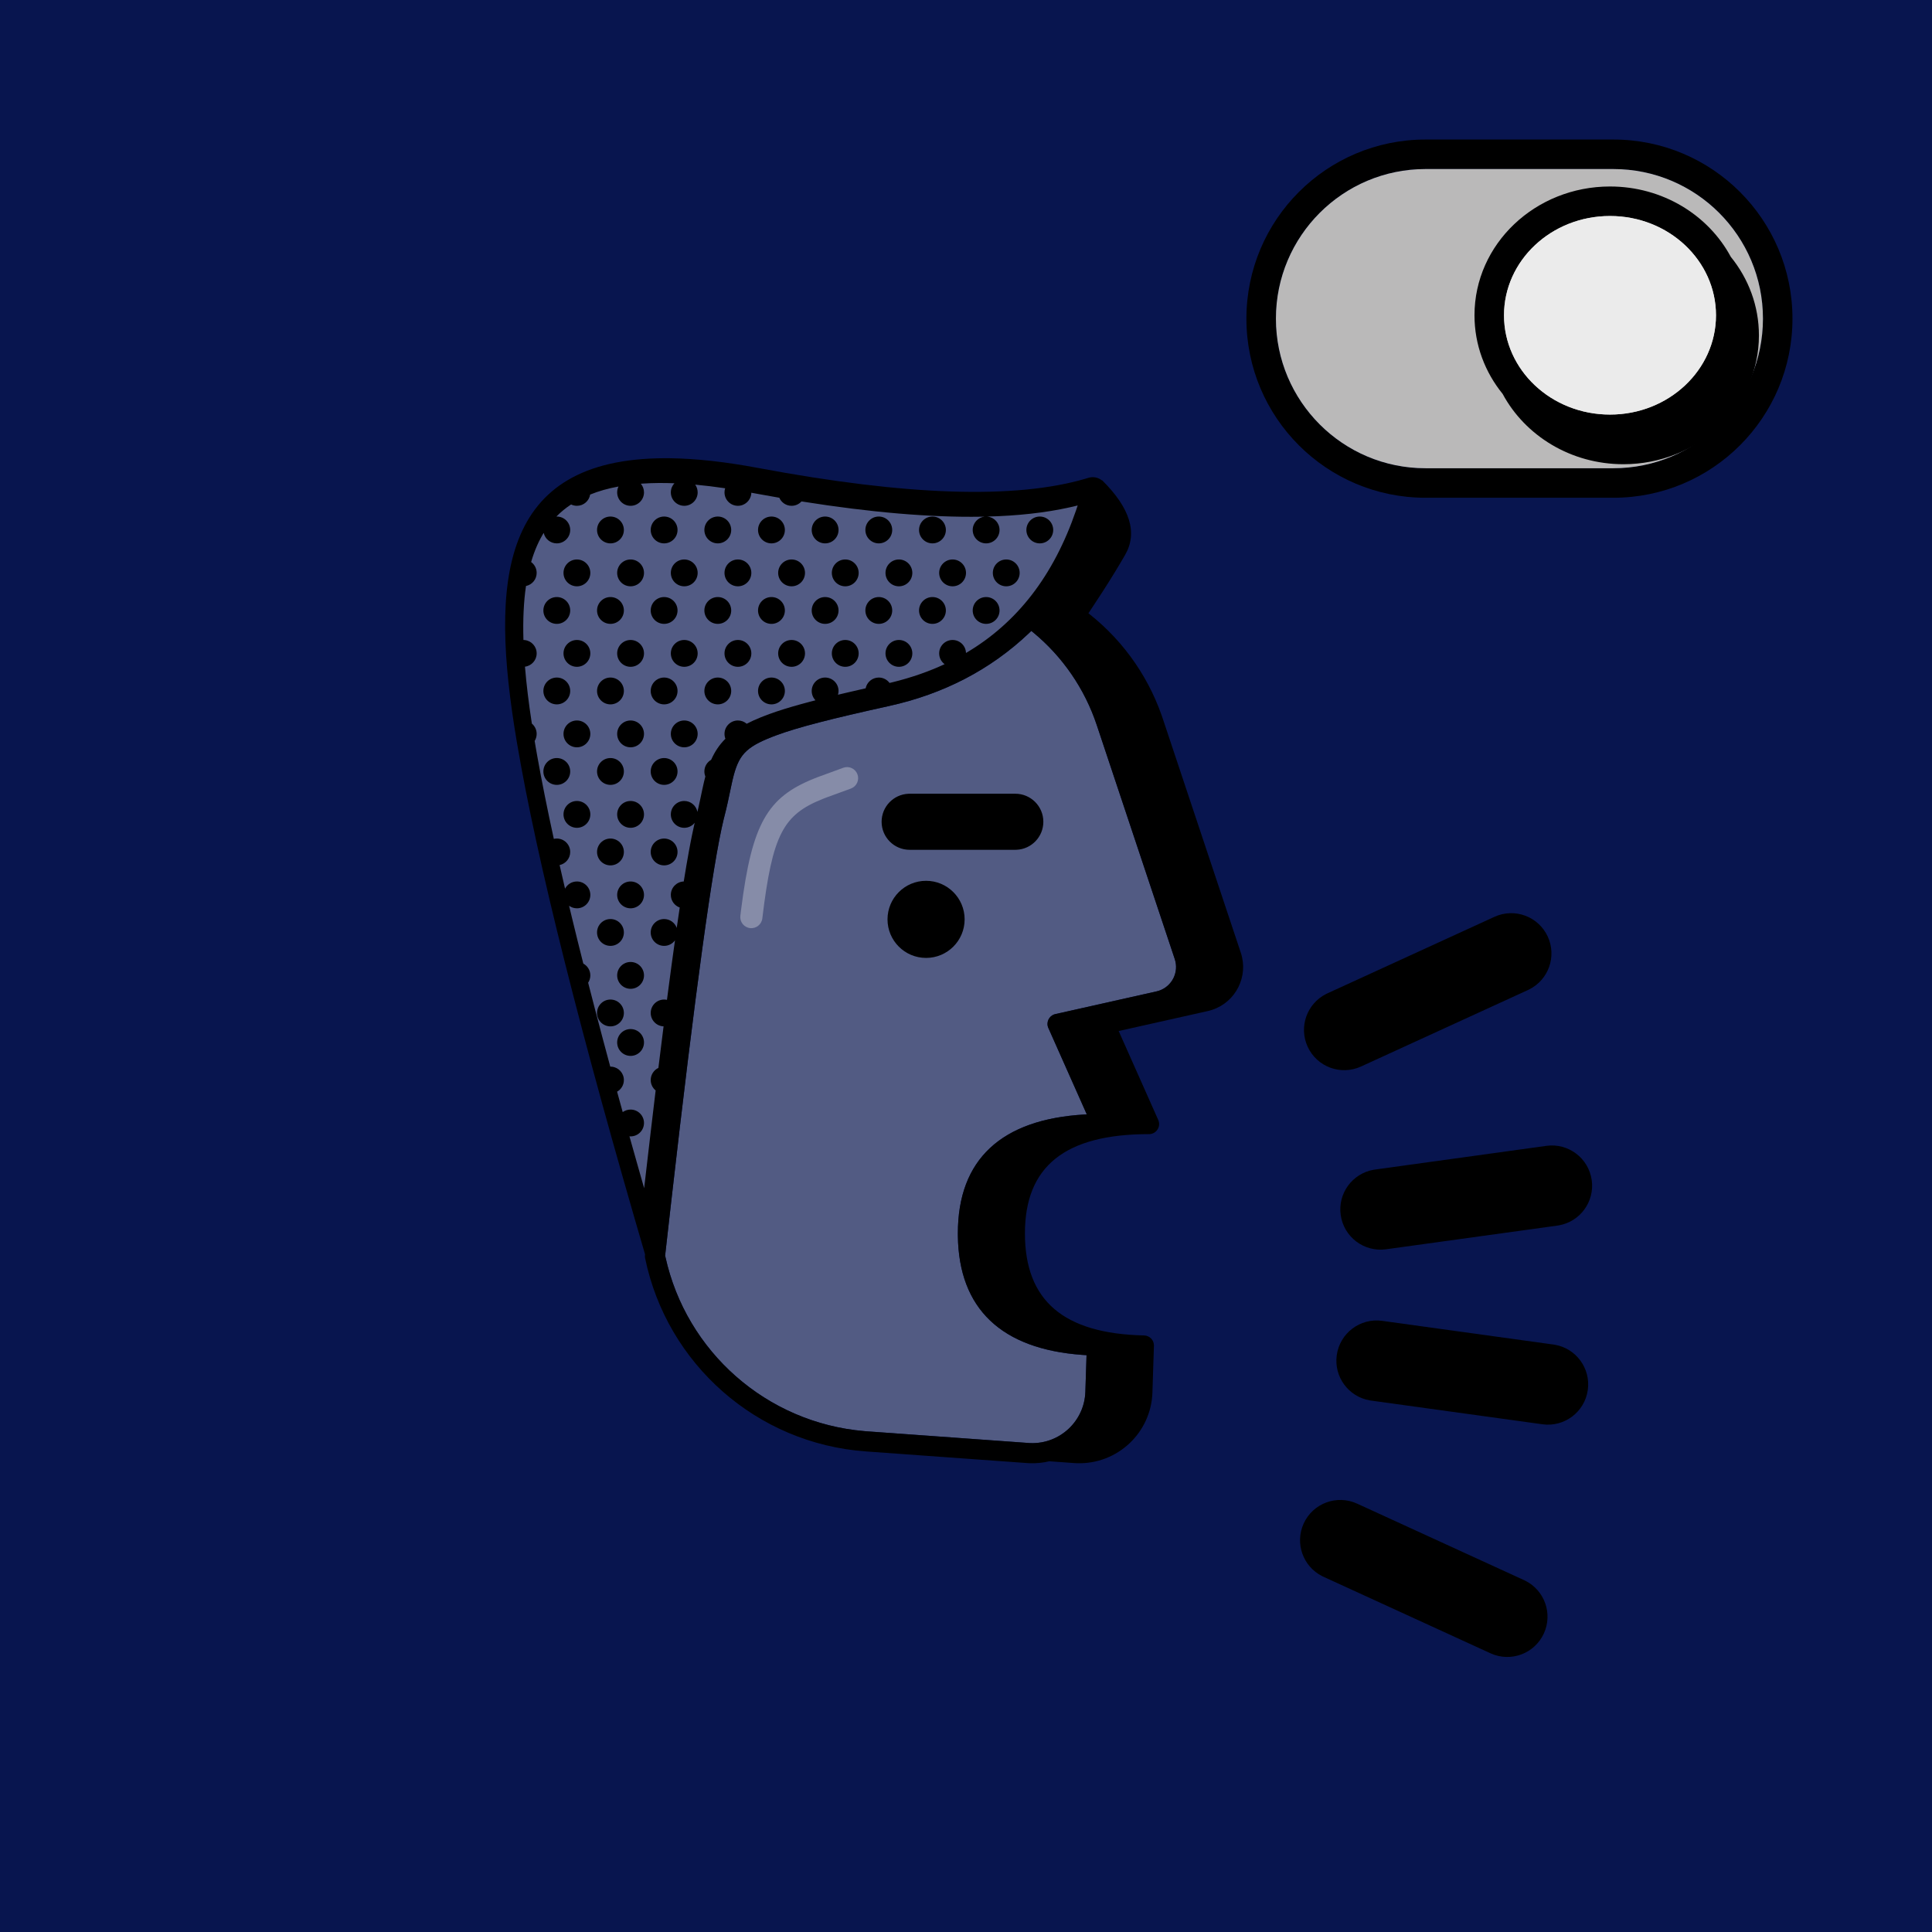 <svg xmlns="http://www.w3.org/2000/svg" xmlns:xlink="http://www.w3.org/1999/xlink" viewBox="0 0 144 144">
    <rect id="background" width="144" height="144" x="0" y="0" fill="#08154F" fill-rule="nonzero" />
    <g id="icon">
        <path id="Speak" fill="#000" fill-rule="nonzero" d="M97.171,113.548 C97.861,112.042 99.642,111.381 101.148,112.071 L101.148,112.071 L113.593,117.773 L113.696,117.823 C115.129,118.545 115.744,120.278 115.07,121.75 C114.38,123.256 112.6,123.918 111.093,123.227 L111.093,123.227 L98.649,117.525 L98.545,117.476 C97.113,116.753 96.497,115.02 97.171,113.548 Z M99.634,101.009 C99.861,99.368 101.375,98.221 103.016,98.448 L103.016,98.448 L115.785,100.214 L115.896,100.231 C117.478,100.51 118.568,101.992 118.346,103.596 C118.119,105.238 116.605,106.384 114.963,106.157 L114.963,106.157 L102.195,104.392 L102.083,104.374 C100.502,104.096 99.412,102.613 99.634,101.009 Z M118.639,87.966 C118.861,89.57 117.771,91.053 116.189,91.331 L116.078,91.349 L103.309,93.114 C101.668,93.341 100.154,92.195 99.927,90.553 C99.705,88.949 100.795,87.467 102.377,87.188 L102.488,87.171 L115.257,85.405 C116.898,85.178 118.412,86.325 118.639,87.966 Z M115.363,69.813 C116.038,71.284 115.422,73.017 113.989,73.74 L113.886,73.79 L101.441,79.492 C99.935,80.182 98.154,79.52 97.464,78.014 C96.79,76.543 97.406,74.81 98.838,74.087 L98.942,74.037 L111.386,68.335 C112.893,67.645 114.673,68.307 115.363,69.813 Z" />
        <g id="head" transform="translate(37 10)">
            <path id="fill-path" fill="#FFF" fill-opacity=".3" fill-rule="nonzero" d="M39.868,37.025 L40.008,37.138 C42.19,38.939 43.838,41.321 44.748,44.049 L50.56,61.486 C50.885,62.461 50.358,63.516 49.382,63.842 C49.323,63.861 49.262,63.878 49.201,63.892 L41.659,65.584 L41.595,65.601 C41.174,65.735 40.955,66.208 41.138,66.62 L44.002,73.058 L43.848,73.067 C37.64,73.423 34.393,76.416 34.393,81.929 L34.394,82.117 C34.465,87.551 37.644,90.552 43.671,90.986 L43.984,91.006 L43.896,93.737 C43.826,95.919 42,97.63 39.818,97.56 L39.74,97.557 L27.635,96.684 L27.412,96.666 C20.125,96.042 14.148,90.736 12.598,83.687 L12.575,83.584 L13.045,79.426 C14.815,63.912 16.116,54.444 16.935,51.08 L16.989,50.865 C17.08,50.516 17.16,50.176 17.243,49.801 L17.543,48.393 L17.604,48.123 C18.036,46.29 18.544,45.714 20.553,44.923 L20.851,44.81 C22.461,44.213 24.92,43.58 29.263,42.622 C33.339,41.723 36.815,39.917 39.677,37.209 L39.868,37.025 Z" />
            <path id="Shadow-with-outline" fill="#000" fill-rule="nonzero" d="M43.751,35.425 C46.426,37.4 48.459,40.132 49.577,43.302 L49.671,43.575 L55.483,61.011 C56.07,62.773 55.118,64.677 53.356,65.265 C53.285,65.288 53.212,65.31 53.139,65.329 L53.029,65.356 L46.38,66.847 L49.329,73.476 C49.532,73.931 49.242,74.44 48.773,74.52 L48.708,74.528 L48.644,74.531 C42.361,74.531 39.393,76.949 39.393,81.929 C39.393,86.923 42.247,89.405 48.274,89.536 C48.668,89.544 48.984,89.855 49.007,90.241 L49.007,90.31 L48.895,93.785 C48.798,96.795 46.28,99.156 43.27,99.059 L43.161,99.055 L43.161,99.055 L43.053,99.048 L41.209,98.915 C40.748,99.025 40.266,99.075 39.77,99.059 L39.661,99.055 L39.661,99.055 L39.553,99.048 L27.527,98.18 C19.391,97.593 12.706,91.656 11.082,83.774 C11.067,83.697 11.063,83.617 11.072,83.539 C13.121,65.198 14.595,54.247 15.509,50.599 L15.537,50.49 L15.589,50.284 C15.624,50.146 15.657,50.008 15.69,49.867 L15.74,49.652 L15.84,49.197 L16.112,47.918 C16.648,45.568 17.427,44.572 19.844,43.592 L20.004,43.528 L20.107,43.487 C21.631,42.899 23.823,42.309 27.582,41.46 L27.853,41.399 L28.94,41.157 C33.054,40.25 36.491,38.368 39.267,35.506 C39.529,35.236 39.949,35.202 40.251,35.425 C40.738,35.784 41.203,36.169 41.646,36.577 C42.031,36.236 42.405,35.879 42.767,35.506 C43.029,35.236 43.449,35.202 43.751,35.425 Z M39.868,37.025 L39.677,37.209 C36.815,39.917 33.339,41.723 29.263,42.622 C24.92,43.58 22.461,44.213 20.851,44.81 L20.851,44.81 L20.553,44.923 C18.544,45.714 18.036,46.29 17.604,48.123 L17.604,48.123 L17.543,48.393 L17.243,49.801 C17.16,50.176 17.08,50.516 16.989,50.865 L16.989,50.865 L16.935,51.08 C16.116,54.444 14.815,63.912 13.045,79.426 L13.045,79.426 L12.575,83.584 L12.598,83.687 C14.148,90.736 20.125,96.042 27.412,96.666 L27.412,96.666 L27.635,96.684 L39.74,97.557 L39.818,97.56 C42,97.63 43.826,95.919 43.896,93.737 L43.896,93.737 L43.984,91.006 L43.671,90.986 C37.644,90.552 34.465,87.551 34.394,82.117 L34.394,82.117 L34.393,81.929 C34.393,76.416 37.64,73.423 43.848,73.067 L43.848,73.067 L44.002,73.058 L41.138,66.62 C40.955,66.208 41.174,65.735 41.595,65.601 L41.595,65.601 L41.659,65.584 L49.201,63.892 C49.262,63.878 49.323,63.861 49.382,63.842 C50.358,63.516 50.885,62.461 50.56,61.486 L50.56,61.486 L44.748,44.049 C43.838,41.321 42.19,38.939 40.008,37.138 L40.008,37.138 L39.868,37.025 Z M32.024,55.65 C33.611,55.65 34.898,56.937 34.898,58.524 C34.898,60.111 33.611,61.398 32.024,61.398 C30.437,61.398 29.15,60.111 29.15,58.524 C29.15,56.937 30.437,55.65 32.024,55.65 Z M12.529,24.153 L12.964,24.155 C14.867,24.181 17.038,24.415 19.508,24.879 C30.552,26.952 38.689,27.217 43.919,25.676 L44.122,25.615 C44.485,25.503 44.861,25.588 45.136,25.81 L45.144,25.794 C47.232,27.859 47.805,29.712 46.863,31.353 C45.921,32.994 44.617,35.023 42.952,37.44 L40.656,36.167 C37.872,39.304 34.187,41.378 29.602,42.39 L28.091,42.727 C16.801,45.283 18.059,45.901 16.844,50.856 L16.706,51.407 C15.768,55.263 14.231,66.838 12.094,86.134 L12.029,86.721 L11.222,83.986 C6.262,67.063 3.037,54.219 1.547,45.453 L1.5,45.175 C-0.494,33.265 0.209,24.191 12.529,24.153 Z M38.675,49.16 C39.829,49.16 40.765,50.096 40.765,51.25 C40.765,52.369 39.885,53.283 38.779,53.337 L38.675,53.34 L30.8,53.34 C29.646,53.34 28.71,52.404 28.71,51.25 C28.71,50.131 29.59,49.217 30.696,49.163 L30.8,49.16 L38.675,49.16 Z" />
            <path id="hole_head" fill="#525B84" d="M10.922,26.042 C11.651,25.995 12.433,25.987 13.268,26.02 C13.102,26.197 13,26.437 13,26.7 C13,27.252 13.448,27.7 14,27.7 C14.552,27.7 15,27.252 15,26.7 C15,26.485 14.932,26.285 14.816,26.122 C15.525,26.187 16.269,26.277 17.049,26.393 C17.017,26.49 17,26.593 17,26.7 C17,27.252 17.448,27.7 18,27.7 C18.513,27.7 18.936,27.314 18.993,26.817 L18.999,26.724 L19.344,26.788 C19.932,26.897 20.513,27.001 21.086,27.099 C21.237,27.453 21.59,27.7 22,27.7 C22.293,27.7 22.557,27.574 22.739,27.373 C27.886,28.192 32.349,28.574 36.138,28.512 L36.382,28.507 C35.886,28.565 35.5,28.988 35.5,29.5 C35.5,30.052 35.948,30.5 36.5,30.5 C37.052,30.5 37.5,30.052 37.5,29.5 C37.5,28.987 37.114,28.564 36.617,28.507 L36.554,28.503 C38.866,28.445 40.92,28.217 42.718,27.817 L43.202,27.704 L43.324,27.673 L43.202,28.04 C41.536,32.896 38.816,36.421 34.999,38.669 C34.983,38.131 34.542,37.7 34,37.7 C33.448,37.7 33,38.148 33,38.7 C33,39.03 33.16,39.322 33.406,39.504 C32.213,40.058 30.927,40.504 29.546,40.845 L29.302,40.903 C29.12,40.658 28.828,40.5 28.5,40.5 C28.015,40.5 27.611,40.845 27.52,41.302 L26.241,41.597 L26.241,41.597 L25.457,41.781 L25.457,41.781 C25.486,41.692 25.5,41.598 25.5,41.5 C25.5,40.948 25.052,40.5 24.5,40.5 C23.948,40.5 23.5,40.948 23.5,41.5 C23.5,41.77 23.607,42.016 23.782,42.196 L23.396,42.296 L23.396,42.296 L22.674,42.491 L22.674,42.491 L22.013,42.679 L22.013,42.679 L21.408,42.862 C21.022,42.983 20.67,43.101 20.344,43.22 L19.876,43.397 L19.708,43.464 C19.322,43.62 18.972,43.779 18.654,43.945 C18.48,43.792 18.251,43.7 18,43.7 C17.448,43.7 17,44.148 17,44.7 C17,44.828 17.024,44.95 17.068,45.063 C16.618,45.509 16.277,46.02 16.004,46.633 C15.703,46.804 15.5,47.128 15.5,47.5 C15.5,47.633 15.526,47.759 15.573,47.875 L15.474,48.266 L15.333,48.9 L15.333,48.9 L15.216,49.459 L15.064,50.158 L14.981,50.513 L14.981,50.513 C14.894,50.05 14.488,49.7 14,49.7 C13.448,49.7 13,50.148 13,50.7 C13,51.252 13.448,51.7 14,51.7 C14.316,51.7 14.597,51.554 14.78,51.325 L14.724,51.567 L14.724,51.567 L14.564,52.315 L14.564,52.315 L14.452,52.882 L14.452,52.882 L14.336,53.504 L14.336,53.504 L14.154,54.54 L14.154,54.54 L13.962,55.7 L13.962,55.7 C13.427,55.721 13,56.161 13,56.7 C13,57.134 13.276,57.503 13.663,57.642 L13.44,59.158 L13.44,59.158 C13.302,58.775 12.933,58.5 12.5,58.5 C11.948,58.5 11.5,58.948 11.5,59.5 C11.5,60.052 11.948,60.5 12.5,60.5 C12.833,60.5 13.128,60.337 13.31,60.087 L13.06,61.891 L13.06,61.891 L12.801,63.841 C12.771,64.066 12.742,64.293 12.712,64.523 C12.643,64.508 12.573,64.5 12.5,64.5 C11.948,64.5 11.5,64.948 11.5,65.5 C11.5,66.052 11.948,66.5 12.5,66.5 L12.459,66.497 L12.073,69.596 L12.073,69.596 C11.734,69.756 11.5,70.101 11.5,70.5 C11.5,70.813 11.644,71.092 11.868,71.275 L11.497,74.391 L11.497,74.391 L11.011,78.563 L10.536,76.893 L9.916,74.695 L9.916,74.695 L10,74.7 C10.552,74.7 11,74.252 11,73.7 C11,73.148 10.552,72.7 10,72.7 C9.781,72.7 9.578,72.771 9.413,72.89 L8.994,71.367 L8.994,71.367 C9.297,71.197 9.5,70.872 9.5,70.5 C9.5,69.987 9.114,69.564 8.617,69.507 L8.485,69.5 L8.485,69.5 L7.909,67.353 L7.909,67.353 L7.36,65.268 L7.36,65.268 L6.837,63.246 L6.837,63.246 C6.94,63.089 7,62.902 7,62.7 C7,62.32 6.788,61.99 6.476,61.82 L6.035,60.057 L6.035,60.057 L5.617,58.345 C5.549,58.065 5.482,57.786 5.416,57.51 C5.58,57.63 5.782,57.7 6,57.7 C6.552,57.7 7,57.252 7,56.7 C7,56.148 6.552,55.7 6,55.7 C5.616,55.7 5.282,55.917 5.115,56.235 L4.71,54.476 L4.71,54.476 C5.162,54.381 5.5,53.98 5.5,53.5 C5.5,52.948 5.052,52.5 4.5,52.5 C4.424,52.5 4.349,52.509 4.278,52.525 C3.793,50.301 3.384,48.254 3.05,46.384 L2.928,45.691 L2.85,45.227 C2.945,45.074 3,44.894 3,44.7 C3,44.392 2.86,44.116 2.641,43.932 C2.406,42.404 2.235,40.992 2.128,39.69 C2.62,39.629 3,39.209 3,38.7 C3,38.187 2.614,37.764 2.117,37.707 L2.014,37.7 C1.969,36.194 2.031,34.858 2.204,33.677 C2.659,33.585 3,33.182 3,32.7 C3,32.367 2.837,32.072 2.587,31.89 C2.84,31.02 3.178,30.256 3.603,29.59 L3.524,29.718 C3.623,30.165 4.022,30.5 4.5,30.5 C5.052,30.5 5.5,30.052 5.5,29.5 C5.5,28.948 5.052,28.5 4.5,28.5 L4.468,28.501 L4.468,28.501 C4.794,28.168 5.159,27.868 5.564,27.6 C5.696,27.664 5.844,27.7 6,27.7 C6.497,27.7 6.91,27.337 6.987,26.861 C7.619,26.604 8.323,26.404 9.1,26.262 C9.036,26.394 9,26.543 9,26.7 C9,27.252 9.448,27.7 10,27.7 C10.552,27.7 11,27.252 11,26.7 C11,26.454 10.911,26.228 10.763,26.054 L10.922,26.042 Z M10,66.7 C9.448,66.7 9,67.148 9,67.7 C9,68.252 9.448,68.7 10,68.7 C10.552,68.7 11,68.252 11,67.7 C11,67.148 10.552,66.7 10,66.7 Z M8.5,64.5 C7.948,64.5 7.5,64.948 7.5,65.5 C7.5,66.052 7.948,66.5 8.5,66.5 C9.052,66.5 9.5,66.052 9.5,65.5 C9.5,64.948 9.052,64.5 8.5,64.5 Z M10,61.7 C9.448,61.7 9,62.148 9,62.7 C9,63.252 9.448,63.7 10,63.7 C10.552,63.7 11,63.252 11,62.7 C11,62.148 10.552,61.7 10,61.7 Z M8.5,58.5 C7.948,58.5 7.5,58.948 7.5,59.5 C7.5,60.052 7.948,60.5 8.5,60.5 C9.052,60.5 9.5,60.052 9.5,59.5 C9.5,58.948 9.052,58.5 8.5,58.5 Z M10,55.7 C9.448,55.7 9,56.148 9,56.7 C9,57.252 9.448,57.7 10,57.7 C10.552,57.7 11,57.252 11,56.7 C11,56.148 10.552,55.7 10,55.7 Z M12.5,52.5 C11.948,52.5 11.5,52.948 11.5,53.5 C11.5,54.052 11.948,54.5 12.5,54.5 C13.052,54.5 13.5,54.052 13.5,53.5 C13.5,52.948 13.052,52.5 12.5,52.5 Z M8.5,52.5 C7.948,52.5 7.5,52.948 7.5,53.5 C7.5,54.052 7.948,54.5 8.5,54.5 C9.052,54.5 9.5,54.052 9.5,53.5 C9.5,52.948 9.052,52.5 8.5,52.5 Z M6,49.7 C5.448,49.7 5,50.148 5,50.7 C5,51.252 5.448,51.7 6,51.7 C6.552,51.7 7,51.252 7,50.7 C7,50.148 6.552,49.7 6,49.7 Z M10,49.7 C9.448,49.7 9,50.148 9,50.7 C9,51.252 9.448,51.7 10,51.7 C10.552,51.7 11,51.252 11,50.7 C11,50.148 10.552,49.7 10,49.7 Z M12.5,46.5 C11.948,46.5 11.5,46.948 11.5,47.5 C11.5,48.052 11.948,48.5 12.5,48.5 C13.052,48.5 13.5,48.052 13.5,47.5 C13.5,46.948 13.052,46.5 12.5,46.5 Z M4.5,46.5 C3.948,46.5 3.5,46.948 3.5,47.5 C3.5,48.052 3.948,48.5 4.5,48.5 C5.052,48.5 5.5,48.052 5.5,47.5 C5.5,46.948 5.052,46.5 4.5,46.5 Z M8.5,46.5 C7.948,46.5 7.5,46.948 7.5,47.5 C7.5,48.052 7.948,48.5 8.5,48.5 C9.052,48.5 9.5,48.052 9.5,47.5 C9.5,46.948 9.052,46.5 8.5,46.5 Z M6,43.7 C5.448,43.7 5,44.148 5,44.7 C5,45.252 5.448,45.7 6,45.7 C6.552,45.7 7,45.252 7,44.7 C7,44.148 6.552,43.7 6,43.7 Z M14,43.7 C13.448,43.7 13,44.148 13,44.7 C13,45.252 13.448,45.7 14,45.7 C14.552,45.7 15,45.252 15,44.7 C15,44.148 14.552,43.7 14,43.7 Z M10,43.7 C9.448,43.7 9,44.148 9,44.7 C9,45.252 9.448,45.7 10,45.7 C10.552,45.7 11,45.252 11,44.7 C11,44.148 10.552,43.7 10,43.7 Z M20.5,40.5 C19.948,40.5 19.5,40.948 19.5,41.5 C19.5,42.052 19.948,42.5 20.5,42.5 C21.052,42.5 21.5,42.052 21.5,41.5 C21.5,40.948 21.052,40.5 20.5,40.5 Z M4.5,40.5 C3.948,40.5 3.5,40.948 3.5,41.5 C3.5,42.052 3.948,42.5 4.5,42.5 C5.052,42.5 5.5,42.052 5.5,41.5 C5.5,40.948 5.052,40.5 4.5,40.5 Z M12.5,40.5 C11.948,40.5 11.5,40.948 11.5,41.5 C11.5,42.052 11.948,42.5 12.5,42.5 C13.052,42.5 13.5,42.052 13.5,41.5 C13.5,40.948 13.052,40.5 12.5,40.5 Z M16.5,40.5 C15.948,40.5 15.5,40.948 15.5,41.5 C15.5,42.052 15.948,42.5 16.5,42.5 C17.052,42.5 17.5,42.052 17.5,41.5 C17.5,40.948 17.052,40.5 16.5,40.5 Z M8.5,40.5 C7.948,40.5 7.5,40.948 7.5,41.5 C7.5,42.052 7.948,42.5 8.5,42.5 C9.052,42.5 9.5,42.052 9.5,41.5 C9.5,40.948 9.052,40.5 8.5,40.5 Z M22,37.7 C21.448,37.7 21,38.148 21,38.7 C21,39.252 21.448,39.7 22,39.7 C22.552,39.7 23,39.252 23,38.7 C23,38.148 22.552,37.7 22,37.7 Z M18,37.7 C17.448,37.7 17,38.148 17,38.7 C17,39.252 17.448,39.7 18,39.7 C18.552,39.7 19,39.252 19,38.7 C19,38.148 18.552,37.7 18,37.7 Z M10,37.7 C9.448,37.7 9,38.148 9,38.7 C9,39.252 9.448,39.7 10,39.7 C10.552,39.7 11,39.252 11,38.7 C11,38.148 10.552,37.7 10,37.7 Z M30,37.7 C29.448,37.7 29,38.148 29,38.7 C29,39.252 29.448,39.7 30,39.7 C30.552,39.7 31,39.252 31,38.7 C31,38.148 30.552,37.7 30,37.7 Z M6,37.7 C5.448,37.7 5,38.148 5,38.7 C5,39.252 5.448,39.7 6,39.7 C6.552,39.7 7,39.252 7,38.7 C7,38.148 6.552,37.7 6,37.7 Z M26,37.7 C25.448,37.7 25,38.148 25,38.7 C25,39.252 25.448,39.7 26,39.7 C26.552,39.7 27,39.252 27,38.7 C27,38.148 26.552,37.7 26,37.7 Z M14,37.7 C13.448,37.7 13,38.148 13,38.7 C13,39.252 13.448,39.7 14,39.7 C14.552,39.7 15,39.252 15,38.7 C15,38.148 14.552,37.7 14,37.7 Z M24.5,34.5 C23.948,34.5 23.5,34.948 23.5,35.5 C23.5,36.052 23.948,36.5 24.5,36.5 C25.052,36.5 25.5,36.052 25.5,35.5 C25.5,34.948 25.052,34.5 24.5,34.5 Z M20.5,34.5 C19.948,34.5 19.5,34.948 19.5,35.5 C19.5,36.052 19.948,36.5 20.5,36.5 C21.052,36.5 21.5,36.052 21.5,35.5 C21.5,34.948 21.052,34.5 20.5,34.5 Z M4.5,34.5 C3.948,34.5 3.5,34.948 3.5,35.5 C3.5,36.052 3.948,36.5 4.5,36.5 C5.052,36.5 5.5,36.052 5.5,35.5 C5.5,34.948 5.052,34.5 4.5,34.5 Z M32.5,34.5 C31.948,34.5 31.5,34.948 31.5,35.5 C31.5,36.052 31.948,36.5 32.5,36.5 C33.052,36.5 33.5,36.052 33.5,35.5 C33.5,34.948 33.052,34.5 32.5,34.5 Z M12.5,34.5 C11.948,34.5 11.5,34.948 11.5,35.5 C11.5,36.052 11.948,36.5 12.5,36.5 C13.052,36.5 13.5,36.052 13.5,35.5 C13.5,34.948 13.052,34.5 12.5,34.5 Z M28.5,34.5 C27.948,34.5 27.5,34.948 27.5,35.5 C27.5,36.052 27.948,36.5 28.5,36.5 C29.052,36.5 29.5,36.052 29.5,35.5 C29.5,34.948 29.052,34.5 28.5,34.5 Z M36.5,34.5 C35.948,34.5 35.5,34.948 35.5,35.5 C35.5,36.052 35.948,36.5 36.5,36.5 C37.052,36.5 37.5,36.052 37.5,35.5 C37.5,34.948 37.052,34.5 36.5,34.5 Z M8.5,34.5 C7.948,34.5 7.5,34.948 7.5,35.5 C7.5,36.052 7.948,36.5 8.5,36.5 C9.052,36.5 9.5,36.052 9.5,35.5 C9.5,34.948 9.052,34.5 8.5,34.5 Z M16.5,34.5 C15.948,34.5 15.5,34.948 15.5,35.5 C15.5,36.052 15.948,36.5 16.5,36.5 C17.052,36.5 17.5,36.052 17.5,35.5 C17.5,34.948 17.052,34.5 16.5,34.5 Z M26,31.7 C25.448,31.7 25,32.148 25,32.7 C25,33.252 25.448,33.7 26,33.7 C26.552,33.7 27,33.252 27,32.7 C27,32.148 26.552,31.7 26,31.7 Z M38,31.7 C37.448,31.7 37,32.148 37,32.7 C37,33.252 37.448,33.7 38,33.7 C38.552,33.7 39,33.252 39,32.7 C39,32.148 38.552,31.7 38,31.7 Z M6,31.7 C5.448,31.7 5,32.148 5,32.7 C5,33.252 5.448,33.7 6,33.7 C6.552,33.7 7,33.252 7,32.7 C7,32.148 6.552,31.7 6,31.7 Z M18,31.7 C17.448,31.7 17,32.148 17,32.7 C17,33.252 17.448,33.7 18,33.7 C18.552,33.7 19,33.252 19,32.7 C19,32.148 18.552,31.7 18,31.7 Z M14,31.7 C13.448,31.7 13,32.148 13,32.7 C13,33.252 13.448,33.7 14,33.7 C14.552,33.7 15,33.252 15,32.7 C15,32.148 14.552,31.7 14,31.7 Z M30,31.7 C29.448,31.7 29,32.148 29,32.7 C29,33.252 29.448,33.7 30,33.7 C30.552,33.7 31,33.252 31,32.7 C31,32.148 30.552,31.7 30,31.7 Z M10,31.7 C9.448,31.7 9,32.148 9,32.7 C9,33.252 9.448,33.7 10,33.7 C10.552,33.7 11,33.252 11,32.7 C11,32.148 10.552,31.7 10,31.7 Z M34,31.7 C33.448,31.7 33,32.148 33,32.7 C33,33.252 33.448,33.7 34,33.7 C34.552,33.7 35,33.252 35,32.7 C35,32.148 34.552,31.7 34,31.7 Z M22,31.7 C21.448,31.7 21,32.148 21,32.7 C21,33.252 21.448,33.7 22,33.7 C22.552,33.7 23,33.252 23,32.7 C23,32.148 22.552,31.7 22,31.7 Z M20.5,28.5 C19.948,28.5 19.5,28.948 19.5,29.5 C19.5,30.052 19.948,30.5 20.5,30.5 C21.052,30.5 21.5,30.052 21.5,29.5 C21.5,28.948 21.052,28.5 20.5,28.5 Z M24.5,28.5 C23.948,28.5 23.5,28.948 23.5,29.5 C23.5,30.052 23.948,30.5 24.5,30.5 C25.052,30.5 25.5,30.052 25.5,29.5 C25.5,28.948 25.052,28.5 24.5,28.5 Z M28.5,28.5 C27.948,28.5 27.5,28.948 27.5,29.5 C27.5,30.052 27.948,30.5 28.5,30.5 C29.052,30.5 29.5,30.052 29.5,29.5 C29.5,28.948 29.052,28.5 28.5,28.5 Z M40.5,28.5 C39.948,28.5 39.5,28.948 39.5,29.5 C39.5,30.052 39.948,30.5 40.5,30.5 C41.052,30.5 41.5,30.052 41.5,29.5 C41.5,28.948 41.052,28.5 40.5,28.5 Z M32.5,28.5 C31.948,28.5 31.5,28.948 31.5,29.5 C31.5,30.052 31.948,30.5 32.5,30.5 C33.052,30.5 33.5,30.052 33.5,29.5 C33.5,28.948 33.052,28.5 32.5,28.5 Z M8.5,28.5 C7.948,28.5 7.5,28.948 7.5,29.5 C7.5,30.052 7.948,30.5 8.5,30.5 C9.052,30.5 9.5,30.052 9.5,29.5 C9.5,28.948 9.052,28.5 8.5,28.5 Z M16.5,28.5 C15.948,28.5 15.5,28.948 15.5,29.5 C15.5,30.052 15.948,30.5 16.5,30.5 C17.052,30.5 17.5,30.052 17.5,29.5 C17.5,28.948 17.052,28.5 16.5,28.5 Z M12.5,28.5 C11.948,28.5 11.5,28.948 11.5,29.5 C11.5,30.052 11.948,30.5 12.5,30.5 C13.052,30.5 13.5,30.052 13.5,29.5 C13.5,28.948 13.052,28.5 12.5,28.5 Z" />
        </g>
        <path id="Highlight" fill="#FFF" fill-rule="nonzero" d="M62.849,57.226 C63.277,57.068 63.751,57.286 63.91,57.713 C64.068,58.14 63.85,58.615 63.423,58.774 L61.658,59.418 C61.609,59.436 61.568,59.452 61.536,59.464 L61.315,59.551 C58.382,60.725 57.569,62.185 56.819,68.454 C56.765,68.906 56.354,69.229 55.902,69.175 C55.45,69.121 55.127,68.71 55.181,68.258 L55.239,67.785 C56.051,61.349 57.21,59.421 60.691,58.023 L60.946,57.923 C61.303,57.787 62.648,57.301 62.849,57.226 Z" opacity=".3" />
        <g id="Button" fill-rule="nonzero" transform="translate(92.9 10.4)">
            <path id="Combined-Shape" fill="#000" d="M27.35,-1.42108547e-14 C34.723,-1.42108547e-14 40.7,5.977 40.7,13.35 C40.7,20.723 34.723,26.7 27.35,26.7 L27.35,26.7 L13.35,26.7 C5.977,26.7 5.6843419e-14,20.723 5.6843419e-14,13.35 C5.6843419e-14,5.977 5.977,-1.42108547e-14 13.35,-1.42108547e-14 L13.35,-1.42108547e-14 L27.35,-1.42108547e-14 Z M27.35,2.2 L13.35,2.2 C7.192,2.2 2.2,7.192 2.2,13.35 C2.2,19.508 7.192,24.5 13.35,24.5 L13.35,24.5 L27.35,24.5 C33.508,24.5 38.5,19.508 38.5,13.35 C38.5,7.192 33.508,2.2 27.35,2.2 L27.35,2.2 Z" />
            <path id="Path" fill="#BAB9B9" d="M13.35,2.2 L27.35,2.2 C33.508,2.2 38.5,7.192 38.5,13.35 C38.5,19.508 33.508,24.5 27.35,24.5 L13.35,24.5 C7.192,24.5 2.2,19.508 2.2,13.35 C2.2,7.192 7.192,2.2 13.35,2.2 Z" />
            <path id="Shape" fill="#000" d="M27.1,3.5 C31.02,3.5 34.429,5.626 36.102,8.741 C37.417,10.36 38.2,12.391 38.2,14.6 C38.2,19.916 33.664,24.2 28.1,24.2 C24.18,24.2 20.771,22.074 19.098,18.959 C17.783,17.34 17,15.309 17,13.1 C17,7.784 21.536,3.5 27.1,3.5 Z M27.1,5.7 C22.723,5.7 19.2,9.028 19.2,13.1 C19.2,17.172 22.723,20.5 27.1,20.5 C31.477,20.5 35,17.172 35,13.1 C35,9.028 31.477,5.7 27.1,5.7 Z" />
            <path fill="#EBEBEB" d="M27.1,5.7 C31.477,5.7 35,9.028 35,13.1 C35,17.172 31.477,20.5 27.1,20.5 C22.723,20.5 19.2,17.172 19.2,13.1 C19.2,9.028 22.723,5.7 27.1,5.7 Z" />
        </g>
    </g>
</svg>